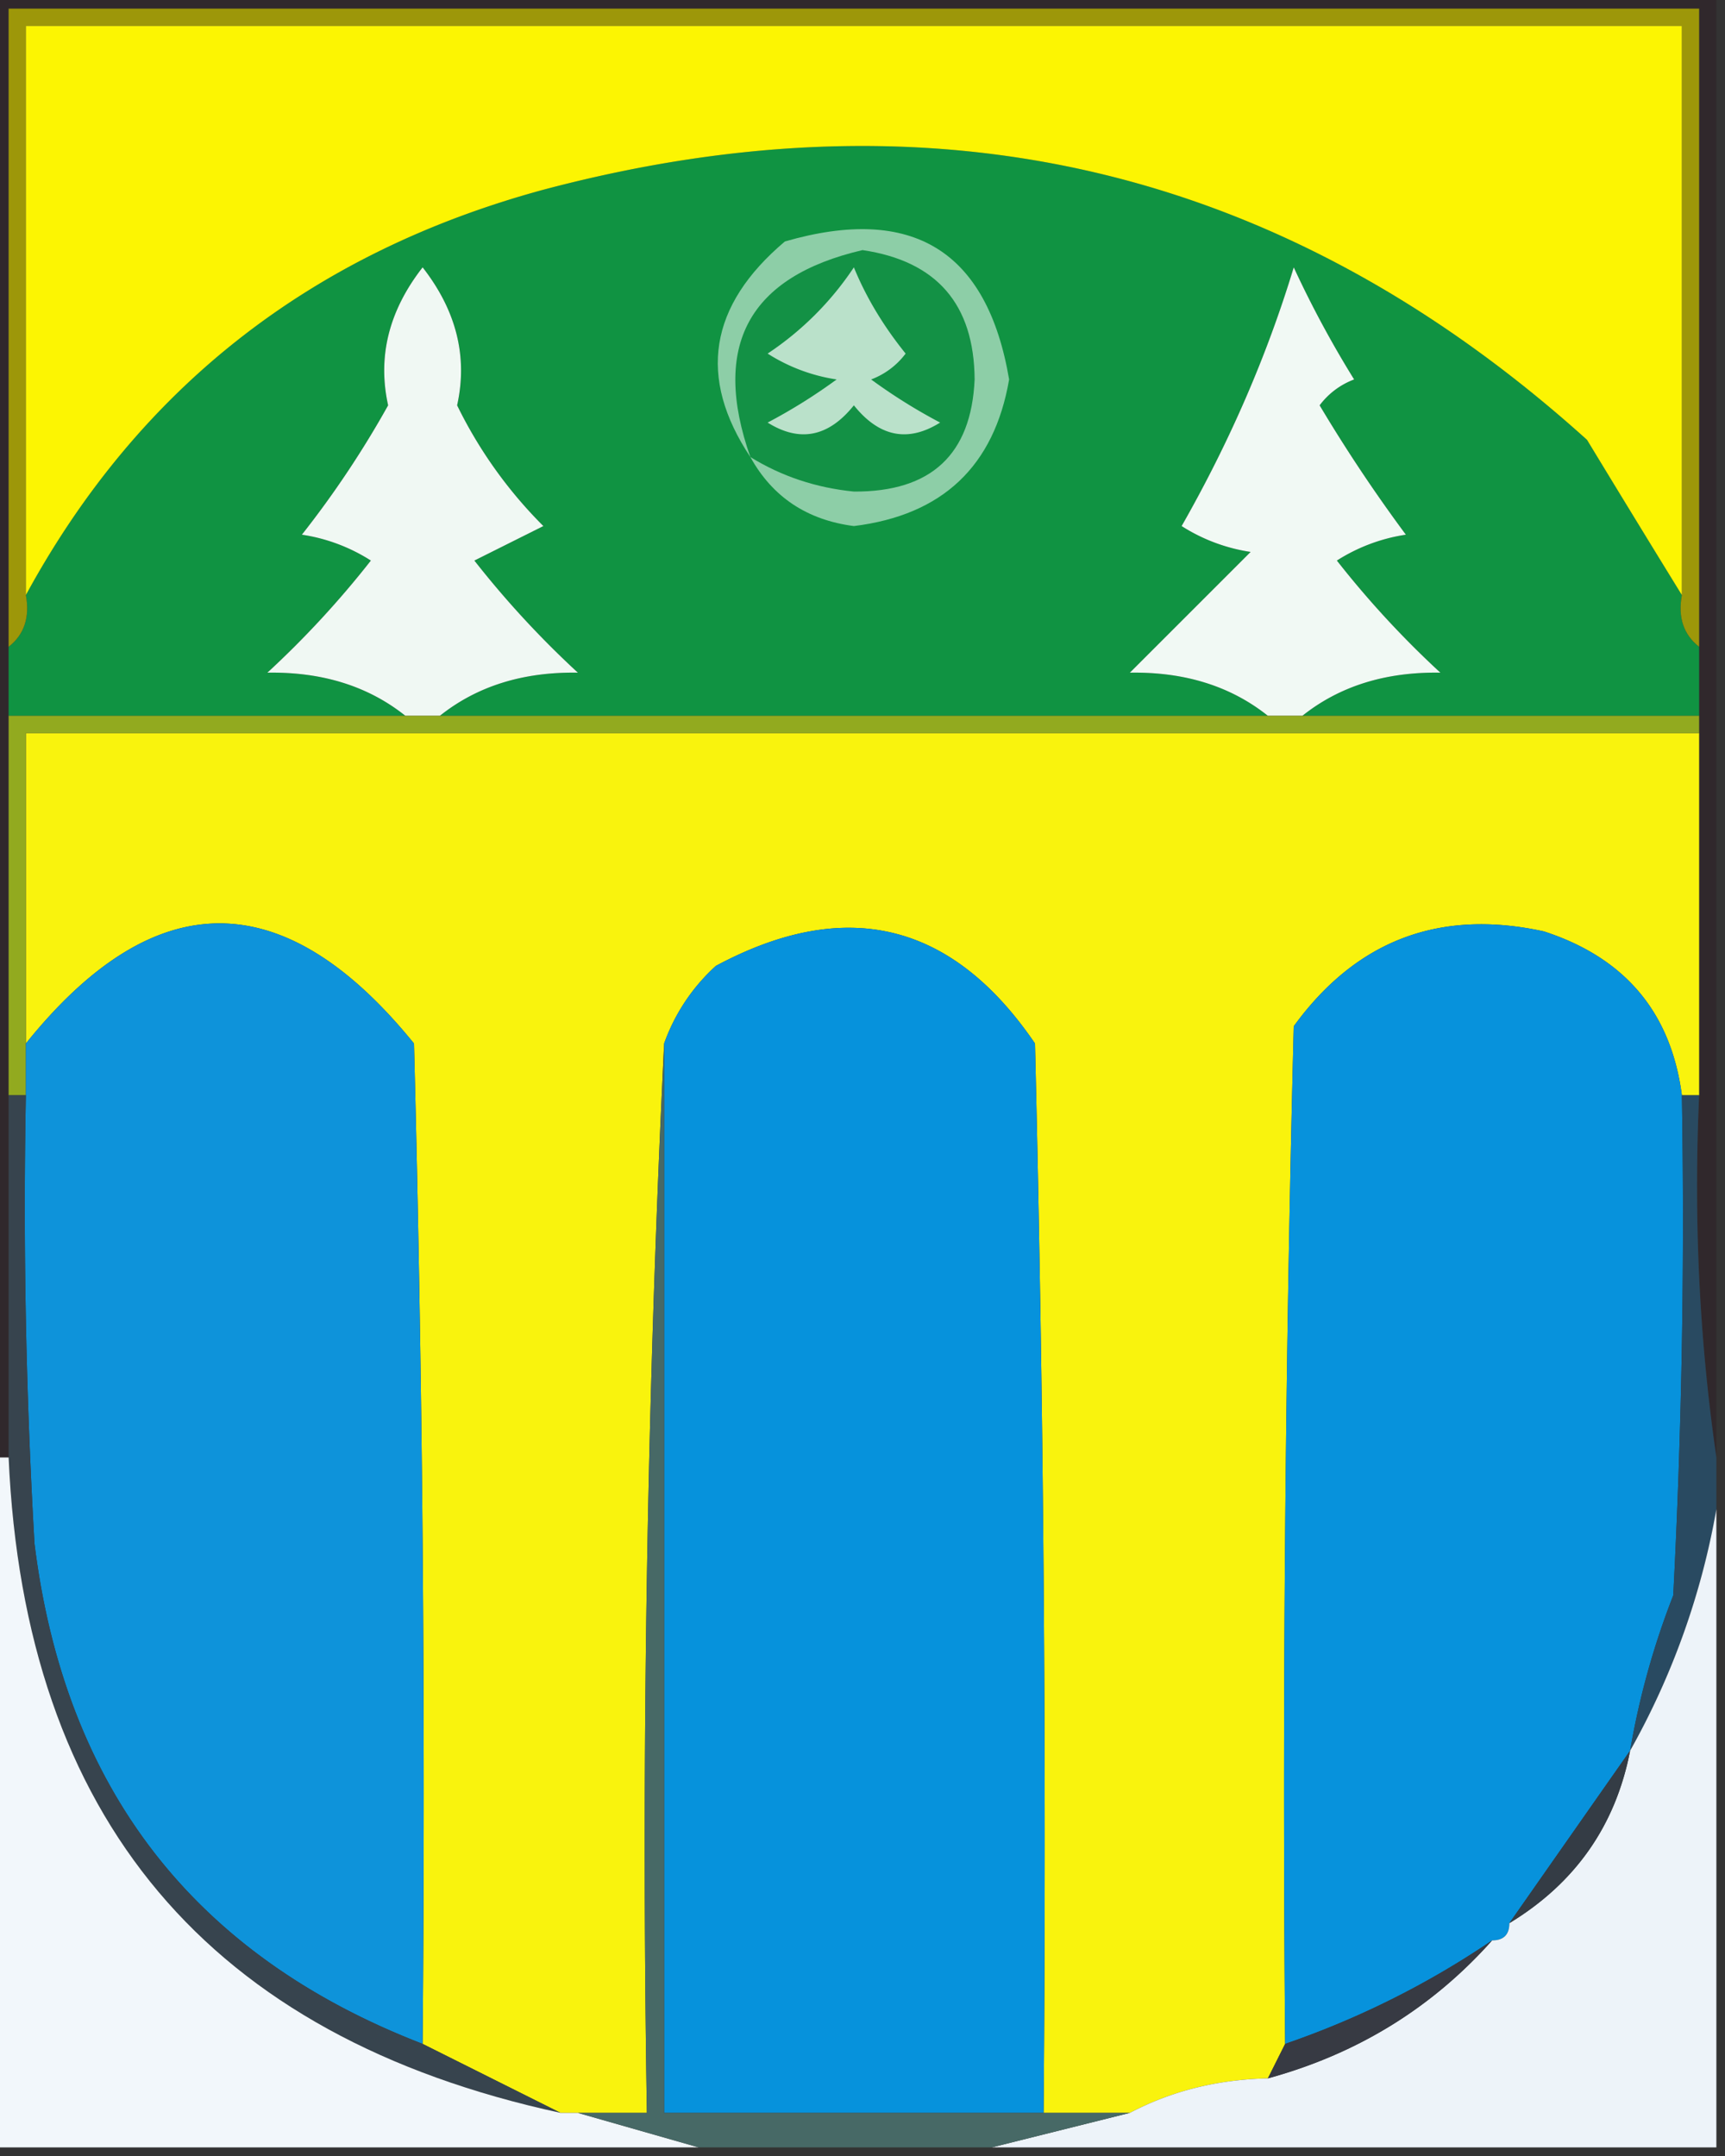 <svg xmlns="http://www.w3.org/2000/svg" width="100" height="125" style="shape-rendering:geometricPrecision;text-rendering:geometricPrecision;image-rendering:optimizeQuality;fill-rule:evenodd;clip-rule:evenodd"><rect width="100%" height="100%" fill="#333333" stroke="none"/><path style="opacity:1" fill="#30282c" d="M-.5-.5h100v85c-.991-6.813-1.325-13.813-1-21V.5H.5v84h-1v-85z"/><path style="opacity:1" fill="#109342" d="M97.5 34.5c-.237 1.291.096 2.291 1 3v4h-23c2.158-1.72 4.825-2.553 8-2.5a55.098 55.098 0 0 1-6-6.5 10.253 10.253 0 0 1 4-1.5 89.784 89.784 0 0 1-5-7.5 4.452 4.452 0 0 1 2-1.5 60.727 60.727 0 0 1-3.5-6.5c-1.552 5.121-3.72 10.121-6.5 15a10.253 10.253 0 0 0 4 1.5l-7 7c3.175-.053 5.842.78 8 2.5h-48c2.158-1.72 4.825-2.553 8-2.5a55.098 55.098 0 0 1-6-6.5l4-2a26.006 26.006 0 0 1-5-7c.624-2.824-.043-5.491-2-8-1.957 2.509-2.624 5.176-2 8a56.833 56.833 0 0 1-5 7.5c1.438.219 2.771.719 4 1.5a55.098 55.098 0 0 1-6 6.5c3.175-.053 5.842.78 8 2.5H.5v-4c.904-.709 1.237-1.709 1-3 6.529-12.004 16.529-19.837 30-23.5C54.375 4.928 74.541 9.761 92 25.5c1.859 3.064 3.692 6.064 5.5 9z"/><path style="opacity:1" fill="#9d9709" d="M98.5 37.5c-.904-.709-1.237-1.709-1-3v-33h-96v33c.237 1.291-.096 2.291-1 3V.5h98v37z"/><path style="opacity:1" fill="#fcf502" d="M97.5 34.5a1604.849 1604.849 0 0 1-5.5-9C74.541 9.761 54.375 4.928 31.5 11c-13.471 3.663-23.471 11.496-30 23.5v-33h96v33z"/><path style="opacity:1" fill="#f0f8f3" d="M25.5 41.5h-2c-2.158-1.72-4.825-2.553-8-2.5a55.098 55.098 0 0 0 6-6.5 10.253 10.253 0 0 0-4-1.5 56.833 56.833 0 0 0 5-7.5c-.624-2.824.043-5.491 2-8 1.957 2.509 2.624 5.176 2 8a26.006 26.006 0 0 0 5 7l-4 2a55.098 55.098 0 0 0 6 6.5c-3.175-.053-5.842.78-8 2.5z"/><path style="opacity:1" fill="#8dcea7" d="M43.5 26.5c-3.066-4.613-2.4-8.78 2-12.5 7.396-2.14 11.73.526 13 8-.867 5.032-3.867 7.866-9 8.5-2.717-.352-4.717-1.685-6-4z"/><path style="opacity:1" fill="#139145" d="M43.5 26.5c-2.273-6.457-.106-10.457 6.5-12 4.303.637 6.47 3.137 6.5 7.5-.193 4.357-2.526 6.524-7 6.5-2.193-.219-4.193-.885-6-2z"/><path style="opacity:1" fill="#bae1ca" d="M49.5 15.5c.707 1.73 1.707 3.397 3 5a4.452 4.452 0 0 1-2 1.5 32.034 32.034 0 0 0 4 2.5c-1.865 1.166-3.532.833-5-1-1.468 1.833-3.135 2.166-5 1a32.034 32.034 0 0 0 4-2.5 10.253 10.253 0 0 1-4-1.5 17.853 17.853 0 0 0 5-5z"/><path style="opacity:1" fill="#f1f9f4" d="M75.5 41.5h-2c-2.158-1.72-4.825-2.553-8-2.5l7-7a10.253 10.253 0 0 1-4-1.5c2.78-4.879 4.948-9.879 6.5-15a60.727 60.727 0 0 0 3.5 6.5 4.452 4.452 0 0 0-2 1.5 89.784 89.784 0 0 0 5 7.5 10.253 10.253 0 0 0-4 1.5 55.098 55.098 0 0 0 6 6.5c-3.175-.053-5.842.78-8 2.5z"/><path style="opacity:1" fill="#f9f30d" d="M98.5 42.5v21h-1c-.632-4.805-3.299-7.972-8-9.5-6.043-1.32-10.876.514-14.5 5.5-.5 19.664-.667 39.33-.5 59l-1 2c-2.928.065-5.595.732-8 2h-5c.167-20.669 0-41.336-.5-62-4.794-7.041-10.96-8.541-18.5-4.5a11.112 11.112 0 0 0-3 4.5 961.64 961.64 0 0 0-1 62h-5l-8-4c.167-19.336 0-38.67-.5-58-7.534-9.287-15.034-9.287-22.5 0v-18h97z"/><path style="opacity:1" fill="#92aa1f" d="M.5 41.5h98v1h-97v21h-1v-22z"/><path style="opacity:1" fill="#0692dc" d="M60.5 122.5h-22v-62a11.112 11.112 0 0 1 3-4.5c7.54-4.041 13.706-2.541 18.5 4.5.5 20.664.667 41.331.5 62z"/><path style="opacity:1" fill="#0792dc" d="M97.5 63.5c.166 9.672 0 19.34-.5 29a45.785 45.785 0 0 0-2.5 9c-2.33 3.325-4.664 6.658-7 10 0 .667-.333 1-1 1a50.505 50.505 0 0 1-12 6c-.167-19.67 0-39.336.5-59 3.624-4.986 8.457-6.82 14.5-5.5 4.701 1.528 7.368 4.695 8 9.5z"/><path style="opacity:1" fill="#0e93da" d="M24.5 118.5c-13.238-5.113-20.738-14.779-22.5-29a338.44 338.44 0 0 1-.5-26v-3c7.466-9.287 14.966-9.287 22.5 0 .5 19.33.667 38.664.5 58z"/><path style="opacity:1" fill="#294a61" d="M97.5 63.5h1c-.325 7.187.009 14.187 1 21v3a44.044 44.044 0 0 1-5 14 45.785 45.785 0 0 1 2.5-9c.5-9.66.666-19.328.5-29z"/><path style="opacity:1" fill="#edf3f9" d="M99.5 87.5v37h-42l8-2c2.405-1.268 5.072-1.935 8-2 5.179-1.417 9.512-4.083 13-8 .667 0 1-.333 1-1 3.824-2.323 6.157-5.656 7-10a44.044 44.044 0 0 0 5-14z"/><path style="opacity:1" fill="#37444e" d="M.5 63.5h1c-.166 8.673 0 17.34.5 26 1.762 14.221 9.262 23.887 22.5 29l8 4c-20.412-4.415-31.079-17.082-32-38v-21z"/><path style="opacity:1" fill="#343c45" d="M94.5 101.5c-.843 4.344-3.176 7.677-7 10 2.336-3.342 4.67-6.675 7-10z"/><path style="opacity:1" fill="#373a43" d="M86.5 112.5c-3.488 3.917-7.821 6.583-13 8l1-2a50.505 50.505 0 0 0 12-6z"/><path style="opacity:1" fill="#f2f7fb" d="M-.5 84.5h1c.921 20.918 11.588 33.585 32 38h1l7 2h-41v-40z"/><path style="opacity:1" fill="#476966" d="M38.5 60.5v62h27l-8 2h-17l-7-2h4a961.64 961.64 0 0 1 1-62z"/></svg>